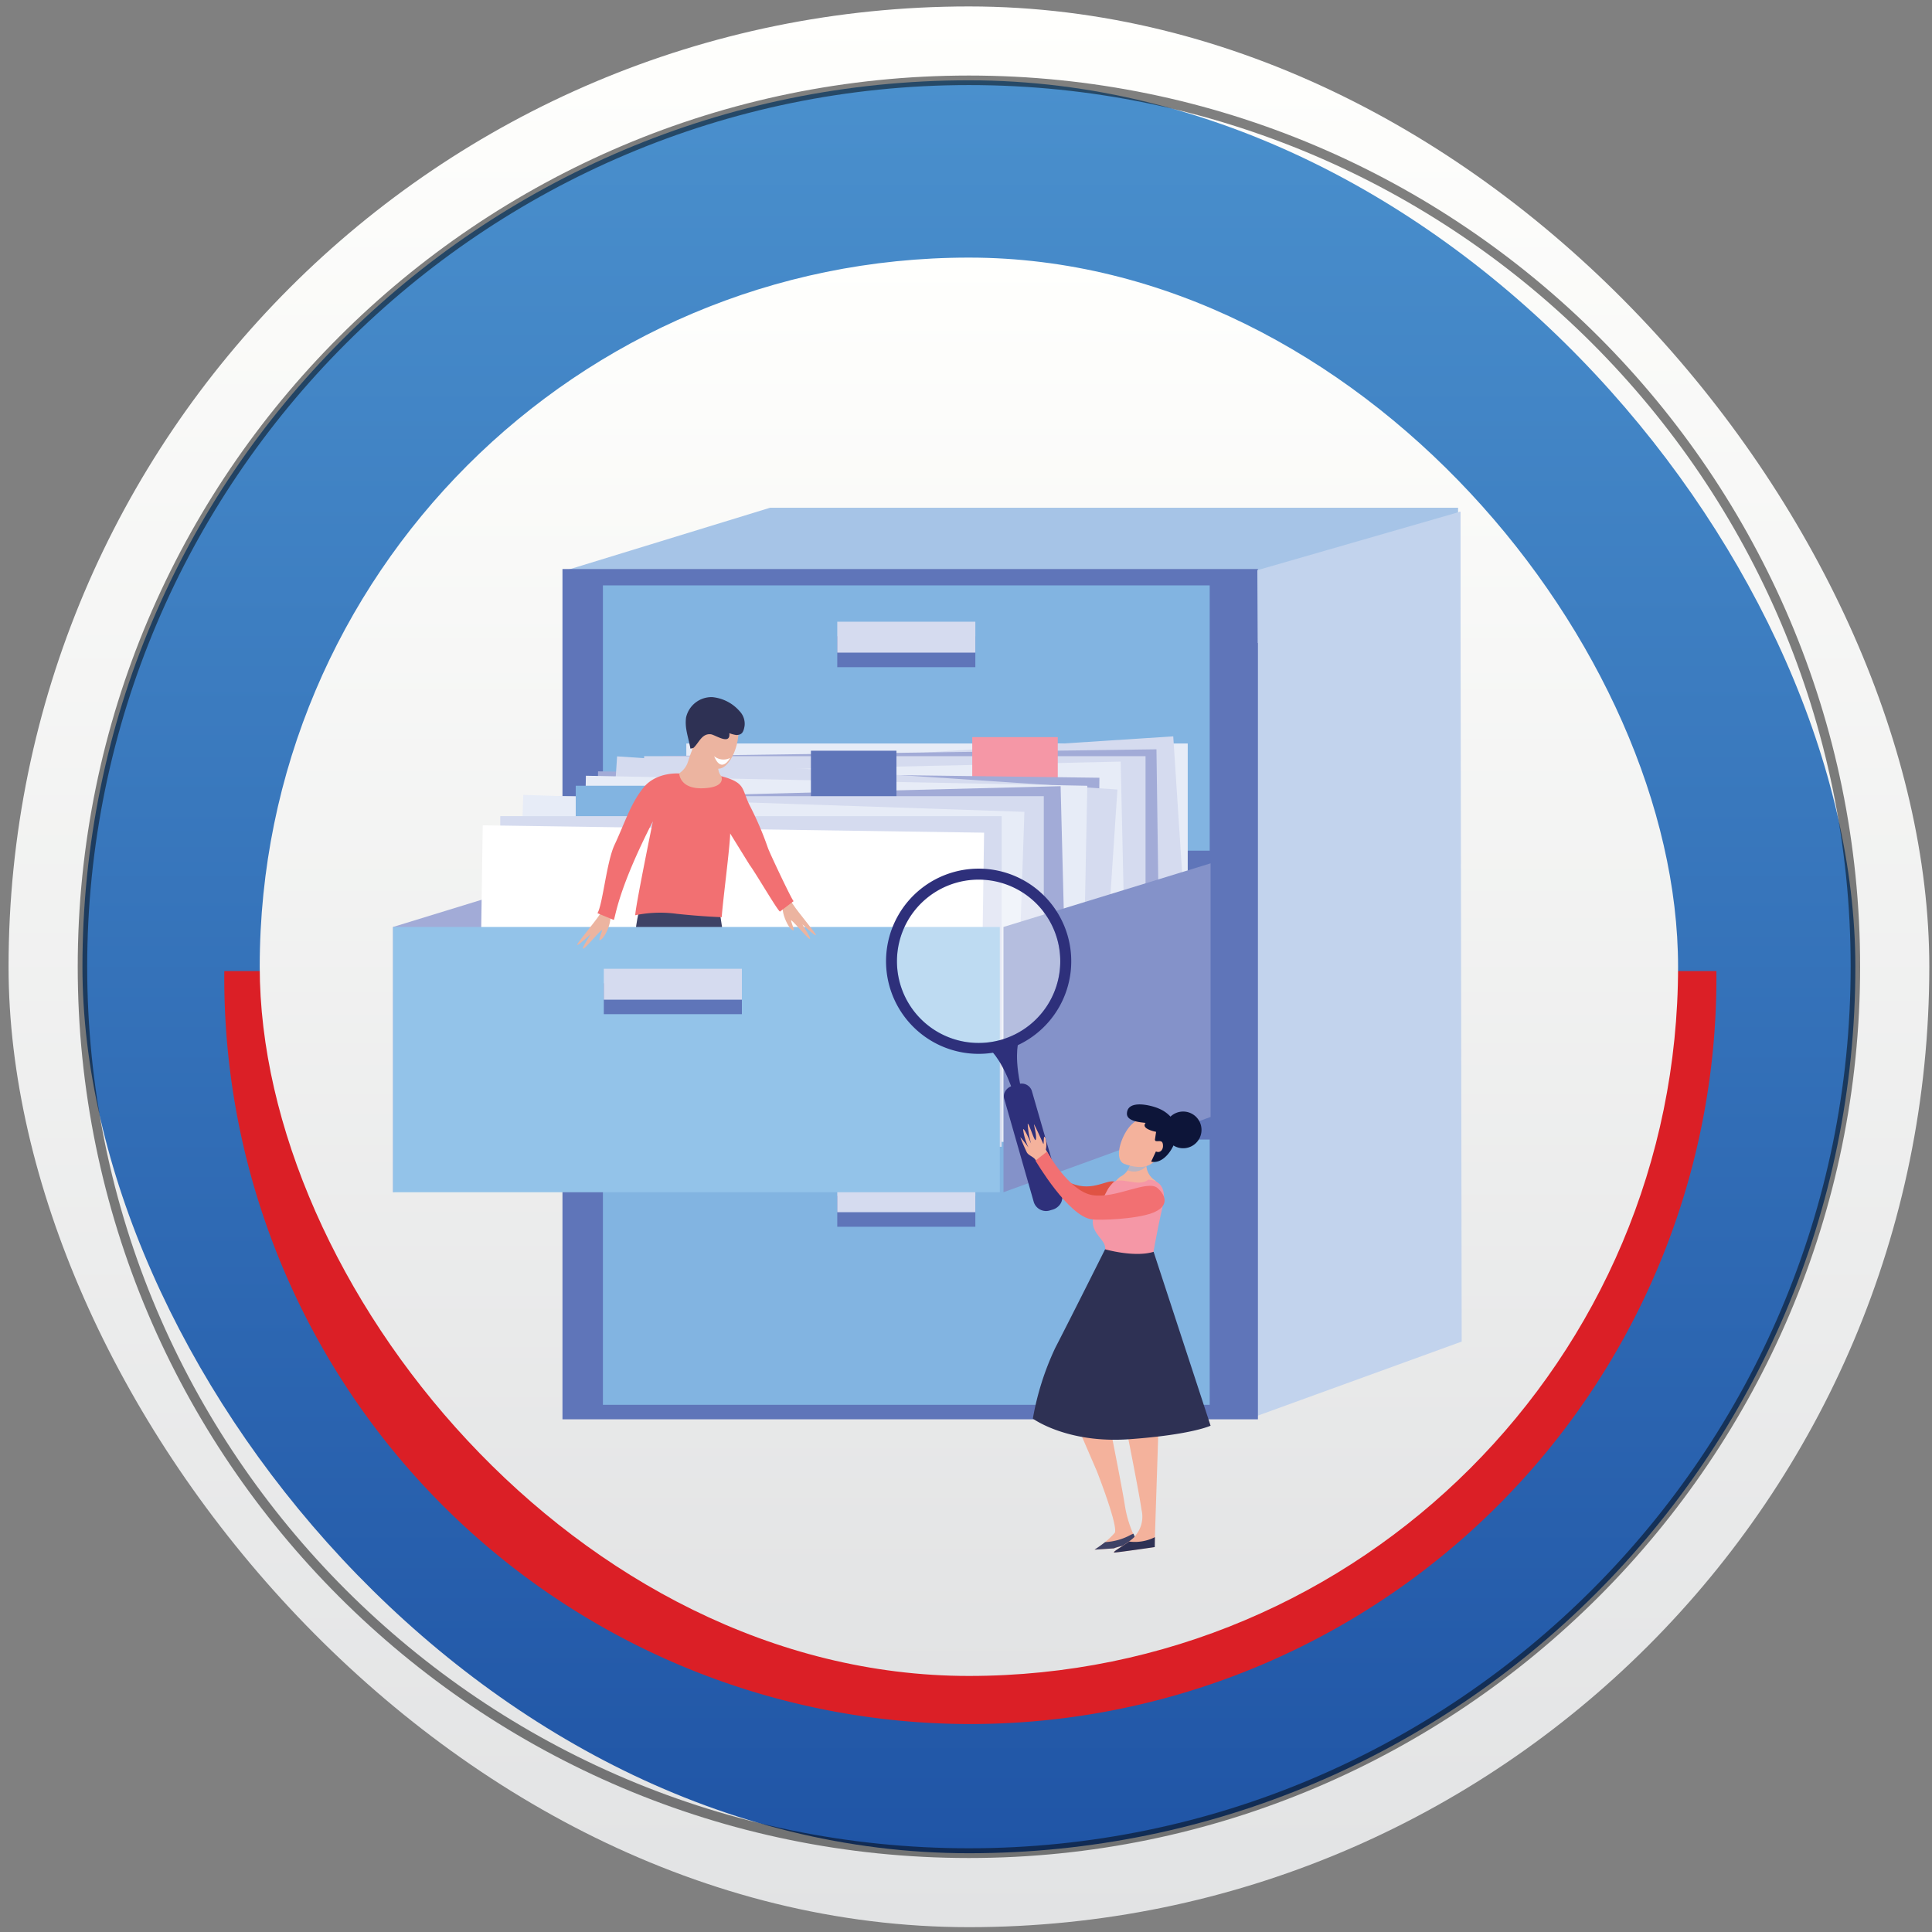 <svg xmlns="http://www.w3.org/2000/svg" xmlns:xlink="http://www.w3.org/1999/xlink" viewBox="0 0 300 300"><rect x="0" y="0" width="300" height="300" fill="#808080" stroke="none"/><defs><style>.cls-1{isolation:isolate;}.cls-2{fill:url(#linear-gradient);}.cls-3{fill:url(#linear-gradient-2);}.cls-4{fill:#db1f26;}.cls-5{opacity:0.5;}.cls-6{fill:#010101;}.cls-7{fill:url(#linear-gradient-3);}.cls-8{fill:#a6c4e7;}.cls-9{fill:#c2d3ed;}.cls-10{fill:#5f75b9;}.cls-11{fill:#82b4e1;}.cls-12{fill:#d5dbef;}.cls-13{fill:#e7ecf7;}.cls-14{fill:#a2abd7;}.cls-15{fill:#f597a6;}.cls-16,.cls-27{fill:#fff;}.cls-17{fill:#3e4266;}.cls-18,.cls-19{fill:#ecb4a0;}.cls-19,.cls-28{mix-blend-mode:multiply;}.cls-20{fill:#2e3154;}.cls-21{fill:#93c3e9;}.cls-22{fill:#f27072;}.cls-23{fill:#8492c9;}.cls-24{fill:#f4b29c;}.cls-25{fill:#e05344;}.cls-26{fill:#2e307b;}.cls-27{opacity:0.4;}.cls-28{fill:#bab4c1;}.cls-29{fill:#0d1539;}</style><linearGradient id="linear-gradient" x1="-903.67" y1="1191.88" x2="-605.42" y2="1191.88" gradientTransform="translate(1342.33 904.66) rotate(90)" gradientUnits="userSpaceOnUse"><stop offset="0" stop-color="#fffffd"/><stop offset="1" stop-color="#e2e3e4"/></linearGradient><linearGradient id="linear-gradient-2" x1="-892.19" y1="1191.88" x2="-616.89" y2="1191.88" gradientTransform="translate(1342.33 904.66) rotate(90)" gradientUnits="userSpaceOnUse"><stop offset="0" stop-color="#4a90cd"/><stop offset="1" stop-color="#2055a6"/></linearGradient><linearGradient id="linear-gradient-3" x1="-864.67" y1="1191.88" x2="-644.43" y2="1191.88" gradientTransform="translate(1342.34 904.67) rotate(90)" xlink:href="#linear-gradient"/></defs><g class="cls-1"><g id="_02_edoc" data-name="02_edoc"><g id="Layer_8" data-name="Layer 8"><rect class="cls-2" x="1.33" y="1" width="298.25" height="298.25" rx="149.12"/><rect class="cls-3" x="12.8" y="12.47" width="275.3" height="275.3" rx="137.65"/><path class="cls-4" d="M34.83,150.78a115.85,115.85,0,1,0,231.69,0H34.83Z"/><g class="cls-5"><path class="cls-6" d="M150.46,288.51c-76.31,0-138.39-62.08-138.39-138.39S74.15,11.73,150.46,11.73,288.84,73.82,288.84,150.12,226.76,288.51,150.46,288.51Zm0-275.3C75,13.21,13.54,74.63,13.54,150.12S75,287,150.46,287s136.91-61.42,136.91-136.92S226,13.21,150.46,13.21Z"/></g><rect class="cls-7" x="40.33" y="40" width="220.24" height="220.24" rx="110.12"/></g><g id="Layer_9" data-name="Layer 9"><polygon class="cls-8" points="226.41 78.84 119.58 78.84 87.42 88.71 94.86 129.9 226.41 93.04 226.41 78.84"/><polygon class="cls-9" points="226.97 208.32 194.81 220 194.48 90.62 226.77 79.45 226.97 208.32"/><rect class="cls-10" x="87.34" y="88.36" width="107.99" height="132.03"/><rect class="cls-11" x="93.62" y="90.9" width="94.22" height="41.19"/><rect class="cls-10" x="130.01" y="98.8" width="21.44" height="4.8"/><rect class="cls-12" x="130.01" y="96.54" width="21.44" height="4.8"/><rect class="cls-13" x="106.57" y="115.45" width="77.86" height="51.34"/><rect class="cls-12" x="106.06" y="116.82" width="77.86" height="51.34" transform="translate(-8.93 9.7) rotate(-3.72)"/><rect class="cls-14" x="103.29" y="116.86" width="76.65" height="51.34" transform="translate(-1.94 1.95) rotate(-0.78)"/><rect class="cls-12" x="100.02" y="117.42" width="77.86" height="51.34"/><rect class="cls-13" x="96.75" y="119.11" width="77.86" height="51.34" transform="translate(-3.21 3.08) rotate(-1.28)"/><rect class="cls-11" x="93.62" y="176.95" width="94.22" height="41.19"/><rect class="cls-15" x="150.97" y="114.46" width="13.28" height="19.01"/><rect class="cls-10" x="130.01" y="185.69" width="21.44" height="4.8"/><rect class="cls-12" x="130.01" y="183.43" width="21.44" height="4.8"/><rect class="cls-14" x="105.79" y="107" width="51.34" height="77.86" transform="translate(-16.13 275.53) rotate(-89.27)"/><rect class="cls-12" x="107.3" y="106.7" width="51.34" height="77.86" transform="translate(-21.13 268.69) rotate(-86.21)"/><rect class="cls-13" x="104.03" y="108.39" width="51.34" height="77.86" transform="matrix(0.02, -1, 1, 0.02, -20.52, 273.66)"/><rect class="cls-14" x="87.5" y="123.06" width="77.86" height="51.34" transform="translate(-3.75 3.27) rotate(-1.46)"/><rect class="cls-10" x="125.92" y="116.57" width="13.28" height="19.01"/><polygon class="cls-14" points="93.19 174.41 61.03 185.13 61.03 143.94 93.19 134.06 93.19 174.41"/><rect class="cls-12" x="84.22" y="123.63" width="77.86" height="51.34"/><rect class="cls-13" x="93.61" y="111.46" width="51.34" height="77.86" transform="translate(-35.05 264.52) rotate(-88.06)"/><rect class="cls-11" x="89.4" y="122.01" width="13.28" height="19.01"/><rect class="cls-12" x="77.68" y="126.73" width="77.86" height="51.34"/><rect class="cls-16" x="87.83" y="115.44" width="51.34" height="77.86" transform="translate(-42.51 265.62) rotate(-89.16)"/><path class="cls-10" d="M116.24,175.92c.08,1.35,2.3,1.91,3,3a7,7,0,0,1-3.9-.3c-1-.64-.25-2.24-1.36-3.17Z"/><path class="cls-10" d="M100.28,175.5c-.08,1.05.3,2.07.23,3.14a24.76,24.76,0,0,1-4.72.45c.39-1,1.26-1.17,2.17-1.76,1.46-.94.76-1.6,1.29-3Z"/><path class="cls-17" d="M111.34,138.86l5.72,37.37-3.35,0-7.4-26.68-5.24,27.27-2.62-.17s-.2-17-.1-22.25-.2-12.59,2.11-15.72C100.46,138.71,108.12,140.61,111.34,138.86Z"/><path class="cls-18" d="M103.64,120.72l.72-.18a3.35,3.35,0,0,0,2.33-1.89c.15-.28.74-2.44,1-2.48.92-.16,2.41-.48,3.09.23s.54,2.65.89,3.58c.19.51.69.86.9,1.32.81,1.81-1.2,4.79-1.81,6.47-.39,1.1-.71,3.09-2,3.69-2.75,1.29-4.54-4.89-5-6.28a18.35,18.35,0,0,1-.91-2.93C102.73,121.06,102.94,120.89,103.64,120.72Z"/><path class="cls-19" d="M111.66,120.11l-.1-.27c-.31-.92-.17-2.83-.79-3.55a2.18,2.18,0,0,0-2-.36c-.3.43-.66,1-.89,1.33a3.79,3.79,0,0,0,.27.53C108.86,119,110.34,120.38,111.66,120.11Z"/><path class="cls-18" d="M108.27,117.77a3.91,3.91,0,0,1-.47-.59c-.92-1.41.1-4.53.92-5.89a3.21,3.21,0,0,1,3.69-1.65c3.48.8,2.49,7.4.16,9.32C111.36,120,109.36,118.9,108.27,117.77Z"/><path class="cls-16" d="M110.89,117.42a2.28,2.28,0,0,0,2.49.27S112.05,120.22,110.89,117.42Z"/><path class="cls-20" d="M107.21,116.25c-.34-1.89-.9-3.14-.68-4.83a4.05,4.05,0,0,1,4.09-3.17,6.44,6.44,0,0,1,4.24,2.2,2.82,2.82,0,0,1,.76,2.25c-.19,1.22-.56,1.38-1.25,1.44a5.27,5.27,0,0,1-1.12-.29c.21,1.94-2.19.26-2.85.17-1.43-.18-1.87,1.36-2.73,2.12Z"/><rect class="cls-21" x="61.03" y="143.94" width="94.22" height="41.19"/><path class="cls-18" d="M93.13,142c-.71,1.13-3.63,4.56-3.51,4.72s1.78-1.38,2.09-1.67c-.16.37-1.38,2.13-1.17,2.26s2.3-2.45,2.93-2.92c.08.21-.6,1.6-.34,1.59.84-.05,2.69-4.41.92-4.52C94.05,141.47,93.84,140.89,93.13,142Z"/><path class="cls-18" d="M123.18,140.49c.71,1.13,3.64,4.56,3.51,4.72s-1.77-1.38-2.09-1.67c.17.37,1.38,2.14,1.17,2.26s-2.3-2.45-2.92-2.92c-.08.21.6,1.6.34,1.59-.84-.05-2.7-4.41-.93-4.52C122.26,140,122.47,139.37,123.18,140.49Z"/><path class="cls-22" d="M112.07,142.42c.14-2.29,1.29-11,1.31-13l3,4.85c1,1.35,4.28,7,4.73,7.28l2.12-1.62c-.34-.31-3.9-7.87-4-8.3a50.71,50.71,0,0,0-2.85-6.63c-1.24-2.53-.56-3.46-4.39-4.48,0,0,.87,1.73-2.8,1.88s-3.72-2.29-3.72-2.29-3.52-.31-5.54,2.18-2.88,5.43-4.51,8.91c-1.23,2.62-1.84,9.3-2.65,10.6l2.54,1.05c.31-.65.61-4.63,6.07-15.32,0,0-2.75,13.41-2.74,14.59a19,19,0,0,1,6.47-.22C109.14,142.33,112.07,142.42,112.07,142.42Z"/><polygon class="cls-23" points="187.98 173.44 155.82 185.13 155.82 143.94 187.98 134.06 187.98 173.44"/><rect class="cls-10" x="93.76" y="152.68" width="21.44" height="4.8"/><rect class="cls-12" x="93.76" y="150.43" width="21.44" height="4.8"/><path class="cls-24" d="M171.81,218.82s2.49,12.39,2.89,15.14a17.83,17.83,0,0,0,1.58,4.9c.37,1.07-1.82.95-3.29,1.57l-3,.2a14.34,14.34,0,0,0,3.1-2.6c.61-1-2.78-9.61-2.78-9.61l-3.77-8.73Z"/><path class="cls-17" d="M176.28,238.86a6.5,6.5,0,0,0-.28-.71,4.34,4.34,0,0,0-.4.17,9.37,9.37,0,0,1-4,1.14c-.82.64-1.64,1.17-1.64,1.17l3-.2C174.46,239.81,176.65,239.93,176.28,238.86Z"/><path class="cls-25" d="M173.46,183.68c.93.85,1.25,2-.55,2.73s-5.76,1.81-8.8-1-3.68-4.78-3.68-4.78l1.23-1s2.1,3.39,5.35,4.35S172.39,182.71,173.46,183.68Z"/><path class="cls-26" d="M158.13,161.88s-.8,2.59.72,8.3l-.88.25.54-.15-.88.25c-1.73-5.66-3.78-7.43-3.78-7.43Z"/><path class="cls-26" d="M164.88,185.53a1.75,1.75,0,0,1-.22,1.4,2.18,2.18,0,0,1-1.24.91l-.29.08a2,2,0,0,1-2.6-1.25l-4.6-16.07a1.49,1.49,0,0,1,.19-1.19,1.84,1.84,0,0,1,1-.77l1-.29a1.65,1.65,0,0,1,2.09,1Z"/><path class="cls-27" d="M164.15,145.78a12.68,12.68,0,1,1-15.68-8.71A12.68,12.68,0,0,1,164.15,145.78Z"/><path class="cls-26" d="M165.79,145.31a14.38,14.38,0,1,0-9.88,17.78A14.38,14.38,0,0,0,165.79,145.31Zm-10.34,16.15a12.68,12.68,0,1,1,8.7-15.68A12.69,12.69,0,0,1,155.45,161.46Z"/><path class="cls-24" d="M172.59,184.86c-.14.75,1.63,1,2.23,1.35a4.81,4.81,0,0,0,3.76-.05c.6-.21,1.34.69,1.58,0a3,3,0,0,0-.85-2.9,2.91,2.91,0,0,1-1.31-2.47c-.81-.15-1.6-.34-2.42-.41A2.94,2.94,0,0,1,174,182.7,3.44,3.44,0,0,0,172.59,184.86Z"/><path class="cls-24" d="M180.09,215.56l-.81,24.67s-5.23.76-6.18.84,2.79-1.74,3.3-2.74a4.52,4.52,0,0,0,.85-3.91c-.33-2.57-3.25-17.07-3.25-17.07l6.05-2.14Z"/><path class="cls-15" d="M178.3,183.18s3.24-.14,2.25,4.09-1.66,8.42-1.66,8.42l-7.92.25s1.13-1.63.43-2.9-2.82-2.53-1-5.49,1.28-2.63,2.35-3.83S176.89,184.45,178.3,183.18Z"/><path class="cls-28" d="M175.1,181.72a2.7,2.7,0,0,0,.48-1.3c.82.07,1.61.26,2.42.41a2.13,2.13,0,0,0,0,.25A2.6,2.6,0,0,1,175.1,181.72Z"/><path class="cls-24" d="M174.65,180.75c-1.85-.63-.52-4.62,1.08-6.16.84-.79,2.13-1.63,3.33-1.34s3.06,1.35,2.89,2.74c-.09.71-.78,1.25-1.11,1.87a8.78,8.78,0,0,1-1.66,2.54C178,181.46,176.51,181.38,174.65,180.75Z"/><path class="cls-24" d="M159.44,178.93c.25.48,1,.67,1.32,1.13a20.09,20.09,0,0,1,1.46,2.25c.38-.47.28-.84.68-1.31.54-.64.53-.7.12-1.42-.21-.35-.43-.71-.62-1.08a3.58,3.58,0,0,0-.07-1.78c-.35-.84-.2,1.19-.34.88-.44-1-1.32-2.89-1.42-3s.56,2.2.2,2.45c-.33-.33-1.05-2.8-1.19-2.52a13.59,13.59,0,0,0,.53,3.05c-.12-.27-1.1-2.55-1.24-2.2a9.33,9.33,0,0,0,.83,2.81,16.3,16.3,0,0,0-1.26-1.61C158.44,176.72,159.3,178.67,159.44,178.93Z"/><path class="cls-29" d="M179.49,178.8c.63.28,1.09-.22,1.1-.84,0-1.05-.6-.68-1.14-.78,0,0-.12-.16-.12-.16l.19-1.27s-2.43-.44-1.63-1.39c-.82-.09-2.95-.24-2.9-1.46.08-2.27,3.94-1.23,5-.74a5.12,5.12,0,0,1,2.66,2.56c.69,2-1.47,6.22-3.9,5.66Z"/><path class="cls-22" d="M179.75,184.49c1.35,1.19,1.82,2.87-.82,3.86s-8.25,1.15-9.34,1c-3.67-.39-8.8-9.13-8.8-9.13l1.79-1.4s3.35,6.11,7,6.75S178.2,183.11,179.75,184.49Z"/><path class="cls-20" d="M179.13,194.38l8.85,27s-2.9,1.4-12.6,2.1-15-3.2-15-3.2a43.09,43.09,0,0,1,3.49-11c2.46-4.76,7.73-15.29,7.73-15.29S176.15,195.3,179.13,194.38Z"/><path class="cls-29" d="M186.57,175.46a2.85,2.85,0,1,1-2.85-2.86A2.85,2.85,0,0,1,186.57,175.46Z"/><path class="cls-20" d="M179.33,238.69a6.89,6.89,0,0,1-4,.68c-1.22.88-2.87,1.77-2.2,1.7,1-.08,6.18-.84,6.18-.84Z"/><polygon class="cls-9" points="195.24 88.54 226.77 79.45 226.77 94.62 195.31 99.85 195.24 88.54"/></g></g></g></svg>